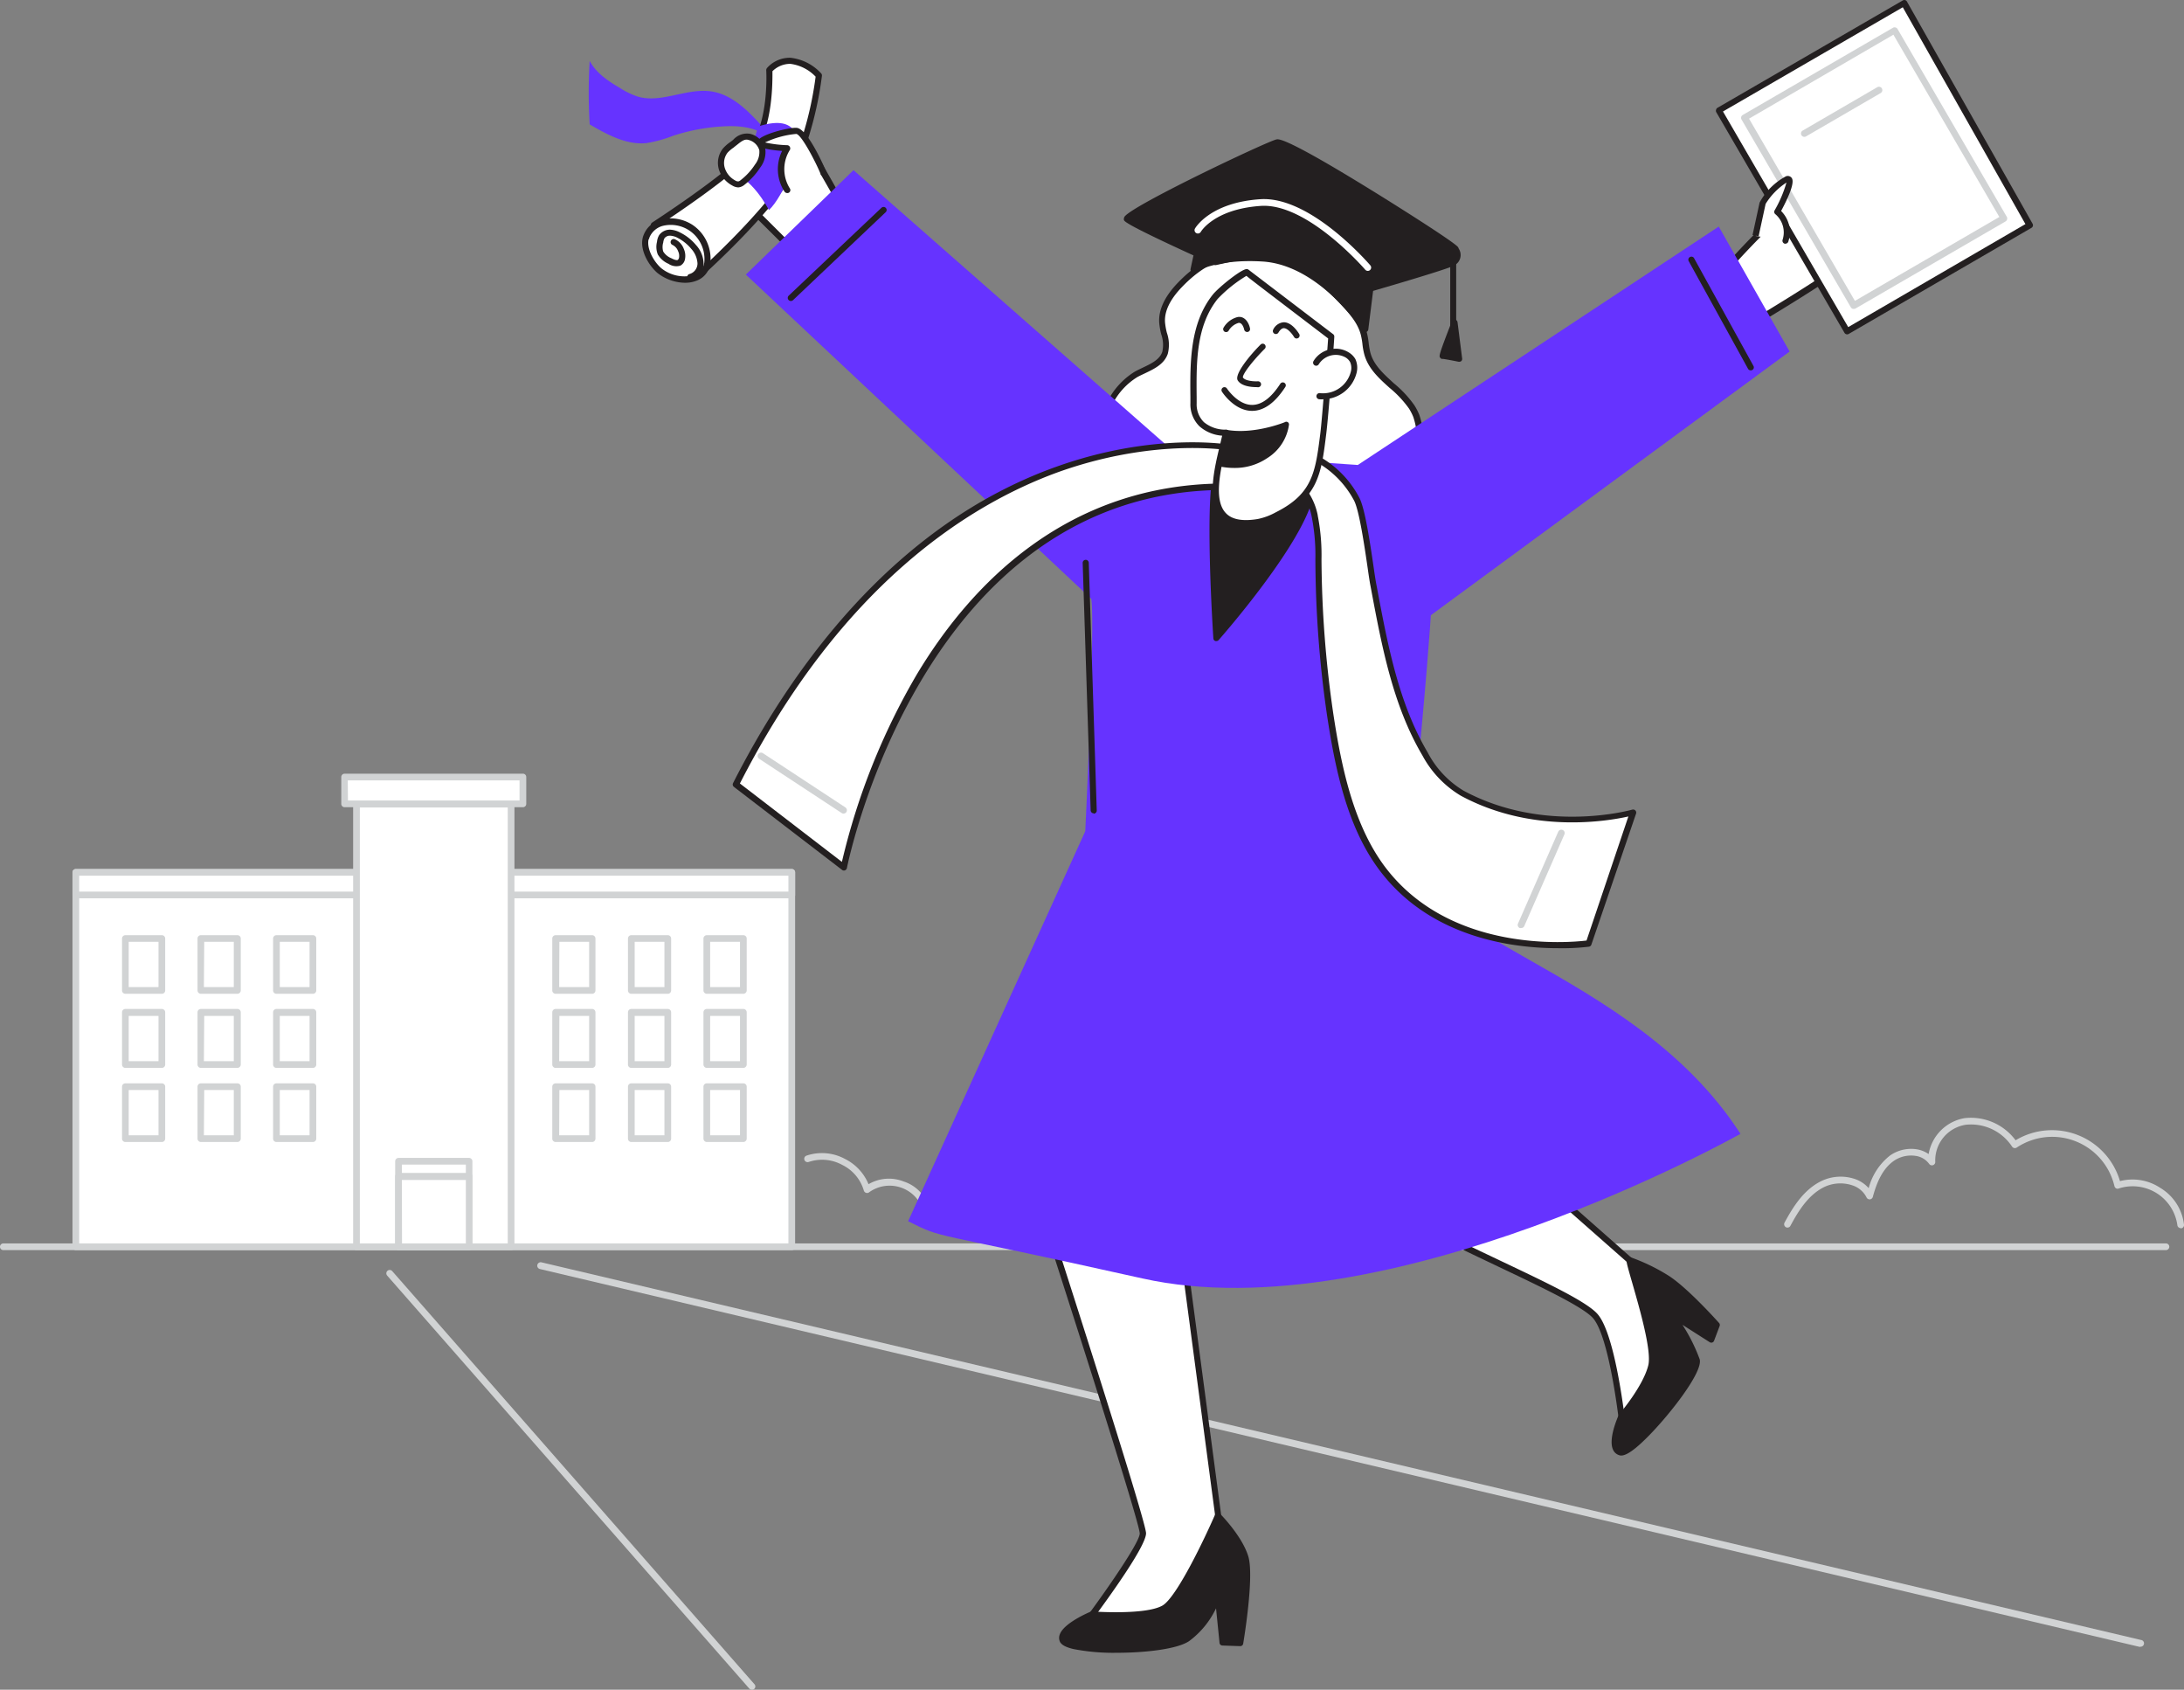 <svg xmlns="http://www.w3.org/2000/svg" width="545.501" height="421.92" viewBox="0 0 545.501 421.92">
  <rect x="0" y="0" width="545.501" height="421.92" fill="#808080" stroke="none"/>
  <g id="_97_graduation" data-name="#97_graduation" transform="translate(-37.13 -24.056)">
    <path id="Caminho_95" data-name="Caminho 95" d="M578.123,211.135H37.967a.837.837,0,0,1,0-1.675H578.123a.837.837,0,0,1,.837.837A.854.854,0,0,1,578.123,211.135Z" transform="translate(0 125.081)" fill="#d1d3d4"/>
    <rect id="Retângulo_36" data-name="Retângulo 36" width="178.818" height="93.479" transform="translate(56.07 241.9)" fill="#fff"/>
    <path id="Caminho_96" data-name="Caminho 96" d="M227.6,248.793H48.777a.837.837,0,0,1-.837-.837V154.477a.837.837,0,0,1,.837-.837H227.6a.837.837,0,0,1,.837.837v93.546a.837.837,0,0,1-.837.77ZM49.615,247.119H226.758v-91.8H49.615Z" transform="translate(7.293 87.423)" fill="#d1d3d4"/>
    <rect id="Retângulo_37" data-name="Retângulo 37" width="178.818" height="5.66" transform="translate(56.07 241.9)" fill="#fff"/>
    <path id="Caminho_97" data-name="Caminho 97" d="M227.6,160.948H48.777a.837.837,0,0,1-.837-.837v-5.644a.837.837,0,0,1,.837-.837H227.6a.837.837,0,0,1,.837.837v5.644A.837.837,0,0,1,227.6,160.948ZM49.615,159.274H226.758V155.3H49.615Z" transform="translate(7.293 87.416)" fill="#d1d3d4"/>
    <rect id="Retângulo_38" data-name="Retângulo 38" width="38.634" height="110.577" transform="translate(126.171 224.802)" fill="#fff"/>
    <path id="Caminho_98" data-name="Caminho 98" d="M129.255,255.661H90.637a.837.837,0,0,1-.837-.837V144.3a.837.837,0,0,1,.837-.837h38.617a.837.837,0,0,1,.837.837V254.824A.837.837,0,0,1,129.255,255.661Zm-37.78-1.675h36.943V145.135H91.475Z" transform="translate(35.533 80.555)" fill="#d1d3d4"/>
    <rect id="Retângulo_39" data-name="Retângulo 39" width="44.529" height="6.782" transform="translate(123.207 218.019)" fill="#fff"/>
    <path id="Caminho_99" data-name="Caminho 99" d="M133.4,147.793H88.867a.837.837,0,0,1-.837-.837v-6.7a.837.837,0,0,1,.837-.837H133.4a.837.837,0,0,1,.837.837v6.7A.837.837,0,0,1,133.4,147.793ZM89.7,146.119h42.854v-5.024h-42.9Z" transform="translate(34.339 77.829)" fill="#d1d3d4"/>
    <rect id="Retângulo_40" data-name="Retângulo 40" width="17.6" height="21.335" transform="translate(136.671 314.027)" fill="#fff"/>
    <path id="Caminho_100" data-name="Caminho 100" d="M114.525,219.736H96.907a.854.854,0,0,1-.837-.837V197.547a.854.854,0,0,1,.837-.837h17.617a.854.854,0,0,1,.837.837v21.419a.854.854,0,0,1-.837.77Zm-16.746-1.675h15.943V198.385H97.745Z" transform="translate(39.763 116.479)" fill="#d1d3d4"/>
    <rect id="Retângulo_41" data-name="Retângulo 41" width="17.6" height="17.6" transform="translate(136.671 317.778)" fill="#fff"/>
    <path id="Caminho_101" data-name="Caminho 101" d="M114.525,218.225H96.907a.854.854,0,0,1-.837-.837v-17.6a.837.837,0,0,1,.837-.837h17.617a.837.837,0,0,1,.837.837v17.667a.854.854,0,0,1-.837.77Zm-16.746-1.675h15.943V200.708H97.745Z" transform="translate(39.763 117.991)" fill="#d1d3d4"/>
    <rect id="Retângulo_42" data-name="Retângulo 42" width="9.11" height="12.978" transform="translate(68.446 258.395)" fill="#fff"/>
    <path id="Caminho_102" data-name="Caminho 102" d="M65.277,178.136h-9.11a.837.837,0,0,1-.837-.837V164.337a.837.837,0,0,1,.837-.837h9.11a.837.837,0,0,1,.837.837v12.978a.837.837,0,0,1-.837.821ZM57,176.462H64.44v-11.3H57Z" transform="translate(12.278 94.075)" fill="#d1d3d4"/>
    <rect id="Retângulo_43" data-name="Retângulo 43" width="9.11" height="12.978" transform="translate(87.302 258.395)" fill="#fff"/>
    <path id="Caminho_103" data-name="Caminho 103" d="M76.554,178.136H67.427a.854.854,0,0,1-.837-.837V164.337a.837.837,0,0,1,.837-.837h9.127a.837.837,0,0,1,.837.837v12.978a.854.854,0,0,1-.837.821Zm-8.373-1.675H75.65v-11.3H68.265Z" transform="translate(19.875 94.075)" fill="#d1d3d4"/>
    <rect id="Retângulo_44" data-name="Retângulo 44" width="9.11" height="12.978" transform="translate(106.176 258.395)" fill="#fff"/>
    <path id="Caminho_104" data-name="Caminho 104" d="M87.807,178.136H78.7a.837.837,0,0,1-.837-.837V164.337a.837.837,0,0,1,.837-.837h9.11a.837.837,0,0,1,.837.837v12.978a.837.837,0,0,1-.837.821Zm-8.273-1.675H86.97v-11.3H79.535Z" transform="translate(27.478 94.075)" fill="#d1d3d4"/>
    <rect id="Retângulo_45" data-name="Retângulo 45" width="9.11" height="12.978" transform="translate(68.446 276.9)" fill="#fff"/>
    <path id="Caminho_105" data-name="Caminho 105" d="M65.277,189.22h-9.11a.837.837,0,0,1-.837-.837V175.337a.837.837,0,0,1,.837-.837h9.11a.837.837,0,0,1,.837.837v12.978a.837.837,0,0,1-.837.9ZM57,187.545H64.44v-11.3H57Z" transform="translate(12.278 101.496)" fill="#d1d3d4"/>
    <rect id="Retângulo_46" data-name="Retângulo 46" width="9.11" height="12.978" transform="translate(87.302 276.9)" fill="#fff"/>
    <path id="Caminho_106" data-name="Caminho 106" d="M76.554,189.22H67.427a.854.854,0,0,1-.837-.837V175.337a.837.837,0,0,1,.837-.837h9.127a.837.837,0,0,1,.837.837v12.978a.854.854,0,0,1-.837.9Zm-8.373-1.675H75.65v-11.3H68.265Z" transform="translate(19.875 101.496)" fill="#d1d3d4"/>
    <rect id="Retângulo_47" data-name="Retângulo 47" width="9.11" height="12.978" transform="translate(106.176 276.9)" fill="#fff"/>
    <path id="Caminho_107" data-name="Caminho 107" d="M87.807,189.22H78.7a.837.837,0,0,1-.837-.837V175.337a.837.837,0,0,1,.837-.837h9.11a.837.837,0,0,1,.837.837v12.978a.837.837,0,0,1-.837.9Zm-8.273-1.675H86.97v-11.3H79.535Z" transform="translate(27.478 101.496)" fill="#d1d3d4"/>
    <rect id="Retângulo_48" data-name="Retângulo 48" width="9.11" height="12.978" transform="translate(68.446 295.405)" fill="#fff"/>
    <path id="Caminho_108" data-name="Caminho 108" d="M65.277,200.243h-9.11a.837.837,0,0,1-.837-.837V186.427a.837.837,0,0,1,.837-.837h9.11a.837.837,0,0,1,.837.837v12.978A.837.837,0,0,1,65.277,200.243ZM57,198.568H64.44v-11.3H57Z" transform="translate(12.278 108.977)" fill="#d1d3d4"/>
    <rect id="Retângulo_49" data-name="Retângulo 49" width="9.11" height="12.978" transform="translate(87.302 295.405)" fill="#fff"/>
    <path id="Caminho_109" data-name="Caminho 109" d="M76.554,200.243H67.427a.854.854,0,0,1-.837-.837V186.427a.837.837,0,0,1,.837-.837h9.127a.837.837,0,0,1,.837.837v12.978a.854.854,0,0,1-.837.837Zm-8.373-1.675H75.65v-11.3H68.265Z" transform="translate(19.875 108.977)" fill="#d1d3d4"/>
    <rect id="Retângulo_50" data-name="Retângulo 50" width="9.11" height="12.978" transform="translate(106.176 295.405)" fill="#fff"/>
    <path id="Caminho_110" data-name="Caminho 110" d="M87.807,200.243H78.7a.837.837,0,0,1-.837-.837V186.427a.837.837,0,0,1,.837-.837h9.11a.837.837,0,0,1,.837.837v12.978A.837.837,0,0,1,87.807,200.243Zm-8.273-1.675H86.97v-11.3H79.535Z" transform="translate(27.478 108.977)" fill="#d1d3d4"/>
    <rect id="Retângulo_51" data-name="Retângulo 51" width="9.11" height="12.978" transform="translate(175.958 258.395)" fill="#fff"/>
    <path id="Caminho_111" data-name="Caminho 111" d="M129.5,178.136h-9.16a.837.837,0,0,1-.837-.837V164.337a.837.837,0,0,1,.837-.837h9.11a.837.837,0,0,1,.837.837v12.978a.837.837,0,0,1-.787.821Zm-8.273-1.675h7.486v-11.3h-7.435Z" transform="translate(55.57 94.075)" fill="#d1d3d4"/>
    <rect id="Retângulo_52" data-name="Retângulo 52" width="9.11" height="12.978" transform="translate(194.814 258.395)" fill="#fff"/>
    <path id="Caminho_112" data-name="Caminho 112" d="M140.737,178.136h-9.11a.837.837,0,0,1-.837-.837V164.337a.837.837,0,0,1,.837-.837h9.11a.837.837,0,0,1,.837.837v12.978a.837.837,0,0,1-.837.821Zm-8.273-1.675H139.9v-11.3h-7.435Z" transform="translate(63.187 94.075)" fill="#d1d3d4"/>
    <rect id="Retângulo_53" data-name="Retângulo 53" width="9.11" height="12.978" transform="translate(213.671 258.395)" fill="#fff"/>
    <path id="Caminho_113" data-name="Caminho 113" d="M152.014,178.136h-9.127a.854.854,0,0,1-.837-.837V164.337a.837.837,0,0,1,.837-.837h9.127a.837.837,0,0,1,.837.837v12.978a.854.854,0,0,1-.837.821Zm-8.289-1.675h7.452v-11.3h-7.452Z" transform="translate(70.784 94.075)" fill="#d1d3d4"/>
    <rect id="Retângulo_54" data-name="Retângulo 54" width="9.11" height="12.978" transform="translate(175.958 276.9)" fill="#fff"/>
    <path id="Caminho_114" data-name="Caminho 114" d="M129.5,189.22h-9.16a.837.837,0,0,1-.837-.837V175.337a.837.837,0,0,1,.837-.837h9.11a.837.837,0,0,1,.837.837v12.978a.837.837,0,0,1-.787.9Zm-8.273-1.675h7.486v-11.3h-7.435Z" transform="translate(55.57 101.496)" fill="#d1d3d4"/>
    <rect id="Retângulo_55" data-name="Retângulo 55" width="9.11" height="12.978" transform="translate(194.814 276.9)" fill="#fff"/>
    <path id="Caminho_115" data-name="Caminho 115" d="M140.737,189.22h-9.11a.837.837,0,0,1-.837-.837V175.337a.837.837,0,0,1,.837-.837h9.11a.837.837,0,0,1,.837.837v12.978a.837.837,0,0,1-.837.9Zm-8.273-1.675H139.9v-11.3h-7.435Z" transform="translate(63.187 101.496)" fill="#d1d3d4"/>
    <rect id="Retângulo_56" data-name="Retângulo 56" width="9.11" height="12.978" transform="translate(213.671 276.9)" fill="#fff"/>
    <path id="Caminho_116" data-name="Caminho 116" d="M152.014,189.22h-9.127a.854.854,0,0,1-.837-.837V175.337a.837.837,0,0,1,.837-.837h9.127a.837.837,0,0,1,.837.837v12.978a.854.854,0,0,1-.837.9Zm-8.289-1.675h7.452v-11.3h-7.452Z" transform="translate(70.784 101.496)" fill="#d1d3d4"/>
    <rect id="Retângulo_57" data-name="Retângulo 57" width="9.11" height="12.978" transform="translate(175.958 295.405)" fill="#fff"/>
    <path id="Caminho_117" data-name="Caminho 117" d="M129.5,200.243h-9.16a.837.837,0,0,1-.837-.837V186.427a.837.837,0,0,1,.837-.837h9.11a.837.837,0,0,1,.837.837v12.978A.837.837,0,0,1,129.5,200.243Zm-8.273-1.675h7.486v-11.3h-7.435Z" transform="translate(55.57 108.977)" fill="#d1d3d4"/>
    <rect id="Retângulo_58" data-name="Retângulo 58" width="9.11" height="12.978" transform="translate(194.814 295.405)" fill="#fff"/>
    <path id="Caminho_118" data-name="Caminho 118" d="M140.737,200.243h-9.11a.837.837,0,0,1-.837-.837V186.427a.837.837,0,0,1,.837-.837h9.11a.837.837,0,0,1,.837.837v12.978A.837.837,0,0,1,140.737,200.243Zm-8.273-1.675H139.9v-11.3h-7.435Z" transform="translate(63.187 108.977)" fill="#d1d3d4"/>
    <rect id="Retângulo_59" data-name="Retângulo 59" width="9.11" height="12.978" transform="translate(213.671 295.405)" fill="#fff"/>
    <path id="Caminho_119" data-name="Caminho 119" d="M152.014,200.243h-9.127a.854.854,0,0,1-.837-.837V186.427a.837.837,0,0,1,.837-.837h9.127a.837.837,0,0,1,.837.837v12.978a.854.854,0,0,1-.837.837Zm-8.289-1.675h7.452v-11.3h-7.452Z" transform="translate(70.784 108.977)" fill="#d1d3d4"/>
    <path id="Caminho_120" data-name="Caminho 120" d="M187.695,211.345a.821.821,0,0,1-.821-.7,8.758,8.758,0,0,0-13.548-4.89.837.837,0,0,1-.787.167.871.871,0,0,1-.569-.569,10.349,10.349,0,0,0-5.376-6.4,10.466,10.466,0,0,0-8.373-.754.837.837,0,1,1-.569-1.574,12.074,12.074,0,0,1,9.663.854,12.258,12.258,0,0,1,5.828,6.28,10.048,10.048,0,0,1,8.742-.687,9.7,9.7,0,0,1,6.565,7.3.854.854,0,0,1-.687.971Z" transform="translate(80.921 115.995)" fill="#d1d3d4"/>
    <path id="Caminho_121" data-name="Caminho 121" d="M402.267,218.281a.837.837,0,0,1-.821-.77,11.27,11.27,0,0,0-14.586-9.144.821.821,0,0,1-.687,0,.9.9,0,0,1-.435-.553,15.976,15.976,0,0,0-24.416-9.646.854.854,0,0,1-1.155-.234,12.258,12.258,0,0,0-11.589-5.459,8.993,8.993,0,0,0-7.6,9.211.837.837,0,0,1-1.524.553,5.024,5.024,0,0,0-3.349-1.993,7.6,7.6,0,0,0-5.493,1.256c-2.378,1.675-4.036,4.538-5.225,8.976a.854.854,0,0,1-.737.62.871.871,0,0,1-.837-.486,6.012,6.012,0,0,0-3.6-3.031,9.411,9.411,0,0,0-7.034.469c-3.835,1.909-6.3,5.777-8.373,9.646a.837.837,0,0,1-1.139.352.854.854,0,0,1-.335-1.139c2.227-4.12,4.873-8.239,9.127-10.349a11.12,11.12,0,0,1,8.373-.569,7.988,7.988,0,0,1,3.517,2.311,15.273,15.273,0,0,1,5.359-8.172,9.211,9.211,0,0,1,6.7-1.524,7.151,7.151,0,0,1,2.914,1.189,11,11,0,0,1,8.976-8.976,13.883,13.883,0,0,1,12.744,5.526,17.684,17.684,0,0,1,26.074,10.2,12.509,12.509,0,0,1,10.048,1.675,12.326,12.326,0,0,1,5.945,9.227.837.837,0,0,1-.77.9Z" transform="translate(179.524 112.442)" fill="#d1d3d4"/>
    <path id="Caminho_122" data-name="Caminho 122" d="M186.03,318.215a.871.871,0,0,1-.636-.285L94.963,214.822a.843.843,0,1,1,1.273-1.105l90.431,103.108a.821.821,0,0,1,0,1.172.8.8,0,0,1-.636.218Z" transform="translate(38.877 127.757)" fill="#d1d3d4"/>
    <path id="Caminho_123" data-name="Caminho 123" d="M517.649,308.3h-.2L117.929,213.964a.859.859,0,1,1,.385-1.675l399.52,94.3a.842.842,0,1,1-.184,1.675Z" transform="translate(54.06 126.975)" fill="#d1d3d4"/>
    <path id="Caminho_124" data-name="Caminho 124" d="M294.28,72.731S309.2,55.6,316.05,52.753s15.072,10.2,14.285,13.179-29.44,19.979-29.44,19.979Z" transform="translate(173.484 19.087)" fill="#fff"/>
    <path id="Caminho_125" data-name="Caminho 125" d="M301.252,86.944h-.2a.7.7,0,0,1-.469-.4l-6.7-13.163a.787.787,0,0,1,.1-.854c.62-.7,15.072-17.3,22.105-20.1,2.612-1.089,5.593-.285,8.624,2.345,3.835,3.349,7.285,9.328,6.7,11.722-.754,3.031-22.993,16.428-29.775,20.447a.854.854,0,0,1-.385,0Zm-5.727-13.833L301.57,85.1c13.6-8.105,27.782-17.349,28.385-19.108.335-1.34-2.277-6.8-6.213-10.182-1.792-1.541-4.455-3.165-7.034-2.093C310.63,56.231,297.768,70.566,295.524,73.112Z" transform="translate(173.161 18.824)" fill="#231f20"/>
    <path id="Caminho_126" data-name="Caminho 126" d="M168.583,49.819c-3.617-4-7.653-8.239-12.978-9.06-6.163-.938-12.51,3.031-18.421,1.289a19.628,19.628,0,0,1-4.538-2.211c-2.88-1.675-5.861-3.684-7.469-6.7a131.836,131.836,0,0,0,0,15.859c4.371,2.529,9.11,5.158,14.151,4.672a32.6,32.6,0,0,0,6.7-1.842,48.683,48.683,0,0,1,13.3-2.378c4.354-.167,9.395.62,11.722,4.354a4.723,4.723,0,0,0,.553-2.227" transform="translate(59.239 6.128)" fill="#63f"/>
    <path id="Caminho_127" data-name="Caminho 127" d="M149.105,60.813l13.916,13.833s12.51-9.278,12.376-9.294-7.67-13.916-10.651-18.27-15.976-1.842-17.165,1.675S149.105,60.813,149.105,60.813Z" transform="translate(74.312 13.974)" fill="#fff"/>
    <path id="Caminho_128" data-name="Caminho 128" d="M163.328,75.719a.7.7,0,0,1-.536-.218L148.876,61.652a.7.7,0,0,1-.184-.3c-.117-.352-2.8-8.675-1.524-12.459.754-2.294,4.823-3.835,8.507-4.371,1.792-.251,7.77-.8,10.048,2.428s6.2,10.383,8.675,14.8c.938,1.675,1.758,3.132,1.943,3.349a.636.636,0,0,1,.151.3c.151.6.151.6-12.66,10.048a.77.77,0,0,1-.5.268ZM150.082,60.648,163.4,73.927c4.086-3.031,9.679-7.184,11.321-8.373-.335-.569-.854-1.49-1.675-2.981-2.478-4.4-6.6-11.722-8.608-14.687-1.139-1.675-4.488-2.345-8.524-1.775-3.634.519-6.833,1.976-7.285,3.349-.9,2.6.7,8.825,1.457,11.237Z" transform="translate(74.005 13.671)" fill="#231f20"/>
    <path id="Caminho_129" data-name="Caminho 129" d="M232.56,201.747s4.471,8.691,21.4,18.622,45.215,20.983,49.8,26.208,6.9,28.251,6.9,28.251,10.667-10.215,10.952-14.2-5.844-24.969-5.844-24.969L254.18,181.35Z" transform="translate(131.845 106.117)" fill="#fff"/>
    <path id="Caminho_130" data-name="Caminho 130" d="M310.994,275.916a.753.753,0,0,1-.268,0,.787.787,0,0,1-.5-.636c0-.234-2.411-22.859-6.7-27.849-2.428-2.8-12.744-7.7-23.646-12.878-8.675-4.12-18.5-8.792-25.957-13.163-16.931-9.914-21.519-18.555-21.77-18.923a.77.77,0,0,1,.167-.9l21.653-20.481a.77.77,0,0,1,1.038,0L316.6,235.406a.687.687,0,0,1,.234.352c.251.871,6.179,21.168,5.878,25.237s-10.048,13.632-11.2,14.7a.77.77,0,0,1-.519.218ZM233.86,202.232c1.223,1.943,6.565,9.462,20.816,17.8,7.4,4.337,17.2,8.993,25.84,13.1,11.538,5.476,21.519,10.215,24.148,13.28,3.969,4.589,6.28,21.77,6.916,27.112,3.349-3.349,9.411-9.931,9.612-12.61.218-3.115-4.019-18.522-5.761-24.483l-60.907-53.672Z" transform="translate(131.517 105.8)" fill="#231f20"/>
    <path id="Caminho_131" data-name="Caminho 131" d="M281.675,211.94c-.368.938,6.782,20.933,5.409,26.476s-7.419,12.526-7.419,12.526-3.651,7.971-.335,9.026,20.2-19.309,19.158-23.06-5.978-11.2-5.978-11.2l9.6,6.129,1.39-3.667s-7.77-8.742-12.51-11.723A48.382,48.382,0,0,0,281.675,211.94Z" transform="translate(162.46 126.754)" fill="#231f20"/>
    <path id="Caminho_132" data-name="Caminho 132" d="M279.894,261.053a1.407,1.407,0,0,1-.486-.084,2.462,2.462,0,0,1-1.574-1.423c-1.189-2.679,1.172-8.021,1.44-8.608a.687.687,0,0,1,.117-.184s5.945-6.916,7.268-12.225c.888-3.6-2.177-14.218-4-20.565-1.407-4.856-1.557-5.526-1.39-6a.754.754,0,0,1,.921-.435,47.828,47.828,0,0,1,9.478,4.572c4.773,3.014,12.359,11.5,12.677,11.857a.737.737,0,0,1,.134.754l-1.39,3.684a.737.737,0,0,1-1.089.352l-6.8-4.337a43.438,43.438,0,0,1,4.3,8.608c.921,3.349-8.49,15.072-13.732,20.1C282.422,260.383,280.8,261.053,279.894,261.053Zm.687-9.411c-.687,1.541-2.16,5.577-1.407,7.3a1.055,1.055,0,0,0,.67.62c.268.1,1.675-.368,4.907-3.483,6.414-6.179,13.883-16.646,13.4-18.672-1-3.584-5.844-10.919-5.895-11a.737.737,0,0,1,1.022-1.022l8.825,5.644.9-2.411c-1.457-1.675-7.971-8.675-12.057-11.254a47.839,47.839,0,0,0-7.988-3.986c.268,1.022.72,2.612,1.172,4.187,1.993,6.9,5.024,17.333,4.019,21.335C286.71,244.273,281.3,250.854,280.58,251.641Z" transform="translate(162.165 126.457)" fill="#231f20"/>
    <path id="Caminho_133" data-name="Caminho 133" d="M191.18,207.151s27.514,84.988,27.514,88.287-13.749,21.77-13.749,21.77,16.746,1.323,21.988-3.617S237.8,293.5,237.8,293.5L223.97,189.4Z" transform="translate(103.929 111.548)" fill="#fff"/>
    <path id="Caminho_134" data-name="Caminho 134" d="M210.178,318.4c-2.746,0-4.739-.151-5.024-.167a.787.787,0,0,1-.636-.452.753.753,0,0,1,.084-.77c5.258-7.05,13.6-19.074,13.6-21.285,0-2.545-16.462-54.041-27.464-88.053a.754.754,0,0,1,.368-.9l32.823-17.734a.8.8,0,0,1,.7,0,.753.753,0,0,1,.419.586l13.833,104.1a.7.7,0,0,1,0,.368c-.218.62-5.711,15.373-11.053,20.38C224.144,317.8,215.654,318.4,210.178,318.4Zm-3.45-1.675c4.069.184,15.892.352,20-3.5,4.789-4.471,9.964-17.919,10.617-19.627l-13.665-102.79-31.249,16.947c3.617,11.153,27.347,84.67,27.347,87.919s-9.562,16.378-13.045,21.1Z" transform="translate(103.603 111.245)" fill="#231f20"/>
    <path id="Caminho_135" data-name="Caminho 135" d="M234.493,250s-8.943,20.548-13.5,23.093-17.868,1.557-17.868,1.557-8.993,3.718-7.335,6.7,25.689,3.132,31.132-.653a22.825,22.825,0,0,0,7.569-10.55l1.155,11.538,4.438.151s2.813-16.462,1.323-21.4S234.493,250,234.493,250Z" transform="translate(106.903 152.431)" fill="#231f20"/>
    <path id="Caminho_136" data-name="Caminho 136" d="M209.505,284.591a52.085,52.085,0,0,1-10.768-.921c-1.825-.419-2.864-.955-3.349-1.675a2.294,2.294,0,0,1-.134-1.959c.988-2.847,7.134-5.476,7.837-5.761a.6.6,0,0,1,.335,0c.134,0,13.129.955,17.45-1.457,3.567-1.993,10.734-17.1,13.179-22.758a.77.77,0,0,1,.553-.435.737.737,0,0,1,.653.218c.234.218,5.593,5.66,7.1,10.718s-1.172,21.067-1.289,21.77a.737.737,0,0,1-.754.6l-4.455-.151a.737.737,0,0,1-.7-.67l-.871-8.624a21.887,21.887,0,0,1-6.7,8.172C224.711,283.653,216.706,284.591,209.505,284.591Zm-5.928-8.876c-2.411,1.021-6.28,3.165-6.849,4.823a.9.9,0,0,0,0,.754s.3.469,2.311.938c6.6,1.541,23.445,1.172,27.749-1.859a22.206,22.206,0,0,0,7.3-10.148.737.737,0,0,1,1.44.151l1.089,10.885,3.148.117c.486-3.065,2.5-16.261,1.239-20.431a28.754,28.754,0,0,0-6-9.328c-1.892,4.27-9.177,20.1-13.4,22.44C217.208,276.552,205.252,275.815,203.577,275.715Z" transform="translate(106.57 152.171)" fill="#231f20"/>
    <path id="Caminho_137" data-name="Caminho 137" d="M279.9,102.461a18.622,18.622,0,0,1-1.574,15.357,40.979,40.979,0,0,1-22.206,18.421,48.464,48.464,0,0,1-21.62,2.478,41.2,41.2,0,0,1-25.019-12.928,28.469,28.469,0,0,1-7.9-17.266c-.318-6.464,2.73-13.263,8.373-16.378,2.7-1.474,6.179-2.428,7.184-5.342.837-2.445-.586-5.024-.737-7.653-.2-3.517,1.976-6.7,4.438-9.294,5.727-5.978,12.124-8.993,20.682-7.837,7.821,1.038,14.486,6.23,19.761,11.823,2.328,2.462,4.739,5.024,5.56,8.373.4,1.675.385,3.349.837,4.856,1.557,5.627,7.938,8.373,11.086,13.28a13.211,13.211,0,0,1,1.139,2.11Z" transform="translate(110.929 25.446)" fill="#fff"/>
    <path id="Caminho_138" data-name="Caminho 138" d="M240.12,140.182a41.413,41.413,0,0,1-5.426-.335,42.151,42.151,0,0,1-25.4-13.28,29.223,29.223,0,0,1-8.122-17.751,18.572,18.572,0,0,1,8.792-17.081c.62-.335,1.256-.636,1.909-.955,2.194-1.038,4.237-2.01,4.923-3.952a7.938,7.938,0,0,0-.268-4.421,17.2,17.2,0,0,1-.5-2.947c-.184-3.148,1.373-6.481,4.639-9.88,6.33-6.6,13.129-9.16,21.335-8.072,6.8.921,13.4,4.856,20.23,12.074,2.144,2.278,4.84,5.124,5.727,8.675a20.69,20.69,0,0,1,.4,2.411,17.85,17.85,0,0,0,.435,2.428c.854,3.081,3.349,5.275,5.861,7.586a27.5,27.5,0,0,1,5.124,5.493,14.751,14.751,0,0,1,1.206,2.344h0a19.359,19.359,0,0,1-1.675,16.01,41.448,41.448,0,0,1-22.624,18.823,51.914,51.914,0,0,1-16.562,2.83ZM238.278,62.8c-6.23,0-11.455,2.5-16.579,7.837-2.964,3.081-4.388,6.029-4.22,8.742a16.092,16.092,0,0,0,.469,2.679,9.077,9.077,0,0,1,.218,5.258c-.888,2.562-3.349,3.734-5.694,4.856-.636.3-1.256.586-1.842.9a16.914,16.914,0,0,0-8.038,15.658,27.682,27.682,0,0,0,7.7,16.746,40.66,40.66,0,0,0,24.55,12.778A47.845,47.845,0,0,0,256.18,135.9a40.509,40.509,0,0,0,21.77-18.136,17.768,17.768,0,0,0,1.541-14.7,12.959,12.959,0,0,0-1.072-2.093,26.7,26.7,0,0,0-4.856-5.175c-2.629-2.361-5.342-4.806-6.313-8.373a16.747,16.747,0,0,1-.469-2.663,18.722,18.722,0,0,0-.385-2.16c-.787-3.165-3.215-5.727-5.359-8C254.488,67.653,248.175,63.852,241.727,63A24.721,24.721,0,0,0,238.278,62.8Z" transform="translate(110.637 25.103)" fill="#231f20"/>
    <path id="Caminho_139" data-name="Caminho 139" d="M301.215,123.047l90.163-59.534,17.7,31.2-89.61,65.847s-.955,15.993-5.024,56.469c-2.428,24.316,55.263,31,82.359,73.031,0,0-88.337,49.754-149.395,36.105-54.861-12.258-49.234-9.663-58.5-14.285l44.244-97.38s2.512-51.78,1.507-58.026L148.37,75.5,175.265,49.43l80.2,70.452Z" transform="translate(75.047 17.118)" fill="#63f"/>
    <path id="Caminho_140" data-name="Caminho 140" d="M218.928,140.1s-2.345-35.687.285-42.385a15.072,15.072,0,0,1,2.964-5.141,15.34,15.34,0,0,1,6.816-3.349c2.947-.854,6.213-1.574,9.026-.3a9.177,9.177,0,0,1,4.823,6.7,22.508,22.508,0,0,1-.335,8.524C240.3,115.863,218.928,140.1,218.928,140.1Z" transform="translate(121.999 43.293)" fill="#231f20"/>
    <path id="Caminho_141" data-name="Caminho 141" d="M219.227,141.146h-.234a.737.737,0,0,1-.5-.653c-.1-1.457-2.328-35.921.335-42.7a12.46,12.46,0,0,1,10.266-8.976c3.2-.921,6.565-1.675,9.529-.285a9.88,9.88,0,0,1,5.242,7.218,22.892,22.892,0,0,1-.335,8.809c-2.211,11.856-22.876,35.385-23.746,36.373a.737.737,0,0,1-.553.218Zm15.641-51.914a19.509,19.509,0,0,0-5.376.971,11,11,0,0,0-9.294,8.089c-2.211,5.627-.787,32.94-.352,40.191,4.5-5.258,20.38-24.433,22.223-34.3a22.056,22.056,0,0,0,.352-8.239A8.373,8.373,0,0,0,238,89.835,7.419,7.419,0,0,0,234.868,89.232Z" transform="translate(121.7 42.979)" fill="#231f20"/>
    <path id="Caminho_142" data-name="Caminho 142" d="M237,107.93a49.7,49.7,0,0,1,.955,10.751,276.1,276.1,0,0,0,2.88,38.818c1.959,12.895,4.789,27.213,12.644,37.964,17.852,24.433,51.914,19.158,51.914,19.158l11.17-32.739s-21.955,6.4-42.72-4.789a25.439,25.439,0,0,1-9.294-9.864c-7.486-12.677-10.266-28.2-12.945-42.486-.67-3.567-2.294-17.617-4.1-21.1A24.433,24.433,0,0,0,228.93,90.748a.72.72,0,0,0-.536.084.687.687,0,0,0-.218.536l-.586,5.124A15.457,15.457,0,0,1,237,107.93Z" transform="translate(128.492 44.98)" fill="#fff"/>
    <path id="Caminho_143" data-name="Caminho 143" d="M298.053,216.116c-11.27,0-32.187-2.579-44.88-19.928-7.737-10.584-10.718-24.667-12.778-38.3a274.949,274.949,0,0,1-2.9-38.919,49.268,49.268,0,0,0-.921-10.6h0a14.7,14.7,0,0,0-8.993-10.9.8.8,0,0,1-.452-.8l.586-5.024a1.524,1.524,0,0,1,.519-1.055,1.44,1.44,0,0,1,1.089-.234,25,25,0,0,1,19.158,13.3c1.423,2.713,2.679,11.321,3.517,17,.268,1.876.5,3.433.67,4.321l.218,1.156c2.663,14.184,5.409,28.854,12.644,41.079a24.115,24.115,0,0,0,8.993,9.579c20.246,10.9,41.866,4.789,42.134,4.723a.772.772,0,0,1,.938.988l-11.17,32.739a.77.77,0,0,1-.6.5A56.168,56.168,0,0,1,298.053,216.116Zm-59.986-108.1a50.628,50.628,0,0,1,.955,10.935,274.789,274.789,0,0,0,2.964,38.718c2.043,13.4,5.024,27.3,12.51,37.612,16.278,22.273,46.639,19.426,50.725,18.923l10.45-30.981c-5.191,1.172-24.1,4.4-41.866-5.191a26.074,26.074,0,0,1-9.579-10.048c-7.368-12.459-10.148-27.263-12.828-41.581l-.218-1.156c-.167-.9-.4-2.478-.67-4.371-.77-5.258-2.06-14.034-3.349-16.529a23.864,23.864,0,0,0-17.885-12.476l-.519,4.5A16.093,16.093,0,0,1,238.1,108.1Z" transform="translate(128.18 44.708)" fill="#231f20"/>
    <path id="Caminho_144" data-name="Caminho 144" d="M270.12,91.071s-73.684-13.4-123.22,84.067l26.962,20.732s18.421-95.823,96.225-95.019Z" transform="translate(74.056 44.791)" fill="#fff"/>
    <path id="Caminho_145" data-name="Caminho 145" d="M174.187,196.937a.7.7,0,0,1-.469-.168l-27-20.715a.754.754,0,0,1-.218-.955c14.184-27.9,39.672-64.256,80.6-78.943,24.534-8.809,43.256-5.577,43.44-5.543a.77.77,0,0,1,.636.754v9.78a.754.754,0,0,1-.234.536.67.67,0,0,1-.536.218h-.955c-75.543,0-94.333,93.462-94.517,94.416a.787.787,0,0,1-.486.569A.687.687,0,0,1,174.187,196.937Zm-26.024-21.77,25.522,19.61a168.453,168.453,0,0,1,18.756-46.89c13.079-21.77,37.01-47.593,77.034-47.593h.167V91.92c-3.349-.452-20.447-2.194-42.1,5.593-22.189,8.105-53.957,28.067-79.345,77.7Z" transform="translate(73.731 44.494)" fill="#231f20"/>
    <path id="Caminho_146" data-name="Caminho 146" d="M223.279,104.74c-1.675,7.938-7.821,24.768,8,22.239a16.746,16.746,0,0,0,4.722-1.775c9.546-4.773,10.316-10.4,11.555-20.263.536-4.287,2.01-24.215,2.01-24.215s-21.117-16.06-21.117-16.077c-.117-.368-6.062,3.785-7.9,6.112-5.895,7.452-5.443,17.55-5.376,26.593C215.258,105.025,223.279,104.74,223.279,104.74Z" transform="translate(120.093 27.37)" fill="#fff"/>
    <path id="Caminho_147" data-name="Caminho 147" d="M228.621,128.29a8.172,8.172,0,0,1-6.3-2.278c-3.634-3.935-1.675-12.007-.251-17.9.2-.821.385-1.675.553-2.328a9.546,9.546,0,0,1-5.694-2.361,7.7,7.7,0,0,1-2.244-5.761V96.137c-.084-8.574-.167-18.3,5.56-25.538,1.457-1.842,7.486-6.7,8.624-6.414a.687.687,0,0,1,.352.167h0l21.1,16.077a.72.72,0,0,1,.3.653c0,.821-1.474,20.1-2.01,24.249-1.222,9.9-1.976,15.876-11.957,20.866a17.383,17.383,0,0,1-5.024,1.842,20.56,20.56,0,0,1-3.014.251ZM223.6,104.276a.787.787,0,0,1,.754.921c-.2.971-.469,2.077-.754,3.349-1.356,5.56-3.2,13.179-.117,16.512,1.507,1.675,4.2,2.16,7.988,1.541a15.691,15.691,0,0,0,4.522-1.675c9.244-4.622,9.914-10.048,11.136-19.677.486-3.868,1.758-20.883,1.959-23.746C234.5,70.381,230.045,67,228.671,65.876a34.314,34.314,0,0,0-7.2,5.778c-5.409,6.816-5.309,15.842-5.225,24.567v1.524a6.23,6.23,0,0,0,1.809,4.656,8.373,8.373,0,0,0,5.543,1.876Z" transform="translate(119.775 27.064)" fill="#231f20"/>
    <path id="Caminho_148" data-name="Caminho 148" d="M219.16,97.073A15.323,15.323,0,0,0,230.38,95.2a11.069,11.069,0,0,0,5.158-7.787s-7.77,3.232-14.938,1.959Z" transform="translate(122.805 42.741)" fill="#231f20"/>
    <path id="Caminho_149" data-name="Caminho 149" d="M222.905,98.476a17.618,17.618,0,0,1-3.617-.368.737.737,0,0,1-.553-.854l1.44-7.7a.72.72,0,0,1,.854-.586c6.866,1.206,14.452-1.892,14.519-1.926a.666.666,0,0,1,1.022.636,11.723,11.723,0,0,1-5.476,8.373A14.385,14.385,0,0,1,222.905,98.476Zm-2.6-1.675a14.3,14.3,0,0,0,9.931-1.892,11.2,11.2,0,0,0,4.622-6.045,30.713,30.713,0,0,1-13.4,1.675Z" transform="translate(122.51 42.427)" fill="#231f20"/>
    <path id="Caminho_150" data-name="Caminho 150" d="M226.451,86.15c-1.105,0-3.718-.167-4.656-1.675s3.115-6.38,5.711-8.959a.737.737,0,0,1,1.038,0,.754.754,0,0,1,0,1.055c-3.065,3.048-5.61,6.4-5.459,7.167.519.854,2.763,1.022,3.751.955a.77.77,0,0,1,.787.7.754.754,0,0,1-.7.787Z" transform="translate(124.49 34.573)" fill="#231f20"/>
    <path id="Caminho_151" data-name="Caminho 151" d="M226.971,88.186h0c-4.438,0-7.435-4.622-7.553-4.823a.739.739,0,0,1,1.239-.8s2.7,4.136,6.313,4.136h0c2.411,0,4.773-1.775,7.05-5.292a.754.754,0,0,1,1.022-.218.737.737,0,0,1,.218,1.038C232.7,86.176,229.918,88.186,226.971,88.186Z" transform="translate(122.899 38.465)" fill="#231f20"/>
    <path id="Caminho_152" data-name="Caminho 152" d="M232.911,76.163a.737.737,0,0,1-.636-.368c-.335-.569-1.524-2.211-2.562-2.211h0c-.469,0-.938.4-1.39,1.172A.754.754,0,0,1,227.033,74a3.182,3.182,0,0,1,2.679-1.892h0c2.077,0,3.667,2.646,3.852,2.947a.737.737,0,0,1-.268,1,.77.77,0,0,1-.385.1Z" transform="translate(128.078 32.419)" fill="#231f20"/>
    <path id="Caminho_153" data-name="Caminho 153" d="M220.293,75.1a.888.888,0,0,1-.385-.1.754.754,0,0,1-.234-1.022,5.677,5.677,0,0,1,3.567-2.646c1.926-.268,2.83,1.775,3.031,2.88a.72.72,0,0,1-.586.854.754.754,0,0,1-.871-.586s-.368-1.775-1.39-1.675a4.27,4.27,0,0,0-2.5,1.959.72.72,0,0,1-.636.335Z" transform="translate(123.079 31.876)" fill="#231f20"/>
    <path id="Caminho_154" data-name="Caminho 154" d="M201.373,170.832a.77.77,0,0,1-.77-.737l-1.993-61.778a.762.762,0,1,1,1.524-.05l1.993,61.861a.77.77,0,0,1-.737.787Z" transform="translate(108.941 56.315)" fill="#231f20"/>
    <path id="Caminho_155" data-name="Caminho 155" d="M218.449,57.679,215.1,73.236s5.409-3.45,17.3-2.73c14.821.921,25.572,17.617,25.572,17.617l2.763-22.189S242.229,38.872,218.449,57.679Z" transform="translate(120.066 18.197)" fill="#231f20"/>
    <path id="Caminho_156" data-name="Caminho 156" d="M258.3,89.088a.72.72,0,0,1-.62-.335c-.1-.167-10.734-16.395-25-17.282-11.522-.7-16.746,2.579-16.847,2.612a.77.77,0,0,1-.821,0,.72.72,0,0,1-.3-.77l3.349-15.541a.9.9,0,0,1,.268-.435c6.866-5.392,13.983-7.586,21.134-6.5,13.263,2.01,21.921,14.4,22.273,14.921a.787.787,0,0,1,.134.5L259.1,88.468a.737.737,0,0,1-.569.62ZM229.462,69.9q1.557,0,3.349.1c12.426.77,21.888,12.091,25.036,16.361l2.445-20c-1.222-1.675-9.445-12.309-21.117-14.084-6.7-1-13.4,1.022-19.794,6.045l-2.914,13.8a33.108,33.108,0,0,1,13-2.227Z" transform="translate(119.788 17.886)" fill="#231f20"/>
    <path id="Caminho_157" data-name="Caminho 157" d="M227.421,75.215s-21.955-9.864-22.239-10.8c-.452-1.541,34.263-18.421,37.529-19.158s44.227,25.589,44.579,26.526,1.256,2.177-.636,3.55c-1.256.921-26.895,8.256-26.895,8.256L245.072,71.33Z" transform="translate(113.372 14.292)" fill="#231f20"/>
    <path id="Caminho_158" data-name="Caminho 158" d="M260.045,84.6a.8.8,0,0,1-.469-.167L245.091,72.412l-17.232,3.8a.7.7,0,0,1-.452,0c-22.256-10.048-22.524-10.885-22.641-11.254a1.306,1.306,0,0,1,.117-.754c1.675-2.78,35.754-18.89,37.964-19.342.6-.134,2.428-.486,23.9,12.761.218.117,21.017,13.012,21.519,14.2l.117.285a2.914,2.914,0,0,1-1,4.153c-1.306.955-22.825,7.134-27.129,8.373ZM245.359,70.871a.72.72,0,0,1,.469.184l14.452,11.99c9.763-2.8,25.22-7.352,26.309-8.038s.921-1.457.519-2.328v-.218c-2.278-2.127-40.275-26.191-43.792-26.191h0c-2.981.519-32.957,15.156-36.809,18.3,2.478,1.541,13.916,6.833,21.285,10.148l17.333-3.835Z" transform="translate(113.085 14.015)" fill="#231f20"/>
    <path id="Caminho_159" data-name="Caminho 159" d="M163.494,35.418s.72,14.05-4.89,20.464-23.964,18.27-23.964,18.27l11.488,12.342s20.1-17.969,24.349-28.469a85.978,85.978,0,0,0,5.392-21.167S169.389,29.556,163.494,35.418Z" transform="translate(65.784 6.128)" fill="#fff"/>
    <path id="Caminho_160" data-name="Caminho 160" d="M146.434,87.515a.77.77,0,0,1-.569-.251L134.394,74.989a.754.754,0,0,1-.2-.62.8.8,0,0,1,.352-.553c.167-.117,18.321-11.856,23.8-18.12s4.706-19.794,4.689-19.928a.871.871,0,0,1,.234-.586,7.586,7.586,0,0,1,5.811-2.512,12.191,12.191,0,0,1,7.67,3.9.737.737,0,0,1,.2.586A89.11,89.11,0,0,1,171.5,58.527c-4.321,10.534-23.73,28-24.567,28.737A.7.7,0,0,1,146.434,87.515ZM136.135,74.6l10.333,11.069c3.266-2.981,19.828-18.421,23.612-27.665a86.93,86.93,0,0,0,5.292-20.615,10.55,10.55,0,0,0-6.33-3.2,6.3,6.3,0,0,0-4.455,1.842c0,2.294.218,14.586-5.024,20.665C154.456,62.446,139.719,72.259,136.135,74.6Z" transform="translate(65.478 5.81)" fill="#231f20"/>
    <path id="Caminho_161" data-name="Caminho 161" d="M155.993,64.141s-4.388-8.775-10.383-9.679c0,0,6.933-5.225,7.553-11.153,9.646-3.132,10.316,2.445,10.316,6.7C163.478,49.973,159.66,60.775,155.993,64.141Z" transform="translate(73.185 12.371)" fill="#63f"/>
    <path id="Caminho_162" data-name="Caminho 162" d="M133.479,61.355c-.653,2.763,1.44,6.263,3.349,7.955,3.349,2.964,11.522,3.952,12.057-2.328a9.378,9.378,0,0,0-4.153-8.373c-3.6-2.378-9.311-2.244-11.1,2.177Q133.541,61.067,133.479,61.355Z" transform="translate(64.919 22.274)" fill="#fff"/>
    <path id="Caminho_163" data-name="Caminho 163" d="M143.716,72.7a11.438,11.438,0,0,1-7.05-2.5c-2.277-2.01-4.337-5.744-3.617-8.725h0a3.348,3.348,0,0,1,.218-.687,6.431,6.431,0,0,1,4.17-3.835,10.048,10.048,0,0,1,8.055,1.289,10.2,10.2,0,0,1,4.488,9.06,5.325,5.325,0,0,1-3.349,4.823,7.669,7.669,0,0,1-2.914.569Zm-9.194-10.868c-.536,2.294,1.222,5.526,3.148,7.218a9.227,9.227,0,0,0,8.373,1.675,3.852,3.852,0,0,0,2.411-3.416,8.557,8.557,0,0,0-3.8-7.687,8.373,8.373,0,0,0-6.7-1.105,5.024,5.024,0,0,0-3.215,2.847l-.151.469Z" transform="translate(64.612 21.968)" fill="#231f20"/>
    <path id="Caminho_164" data-name="Caminho 164" d="M143.474,70.893a.77.77,0,0,1-.134-1.524A2.746,2.746,0,0,0,145.3,66.74a5.9,5.9,0,0,0-1.557-3.651,10.919,10.919,0,0,0-3.349-2.713,4.371,4.371,0,0,0-1.926-.569h0a1.675,1.675,0,0,0-1.407.636,2.881,2.881,0,0,0-.318,1.072,3.868,3.868,0,0,0,0,2.244,4.2,4.2,0,0,0,2.026,1.675c1.022.536,1.44.5,1.591.435a.959.959,0,0,0,.335-.6,2.662,2.662,0,0,0-.234-1.574,2.763,2.763,0,0,0-1.39-1.574.77.77,0,0,1-.435-.988.754.754,0,0,1,.971-.452,4.187,4.187,0,0,1,2.278,2.428,4.237,4.237,0,0,1,.3,2.512A2.261,2.261,0,0,1,141,67.293a3.5,3.5,0,0,1-2.947-.469,5.727,5.727,0,0,1-2.663-2.328,5.125,5.125,0,0,1-.2-3.165,4.035,4.035,0,0,1,.536-1.675,3.349,3.349,0,0,1,2.7-1.356,6.029,6.029,0,0,1,2.612.754,12.225,12.225,0,0,1,3.885,3.081,7.134,7.134,0,0,1,1.909,4.672,4.187,4.187,0,0,1-3.215,4.1Z" transform="translate(66.043 23.102)" fill="#231f20"/>
    <path id="Caminho_165" data-name="Caminho 165" d="M166.285,53.981c-.2-.486-4.522-10.215-6.7-10.416s-10.048,2.294-8.976,3.2,6.7,1.139,6.7,1.139a9.847,9.847,0,0,0,0,10.433" transform="translate(76.491 13.153)" fill="#fff"/>
    <path id="Caminho_166" data-name="Caminho 166" d="M157.543,59.4a.787.787,0,0,1-.636-.352,10.3,10.3,0,0,1-.6-10.165c-1.892-.134-4.923-.469-5.878-1.239a.971.971,0,0,1-.3-1.172c.653-1.675,7.921-3.517,9.83-3.349,2.88.268,7.318,10.8,7.352,10.9a.77.77,0,0,1-.419,1,.787.787,0,0,1-1-.435c-.988-2.5-4.739-9.83-6.062-9.947a23.094,23.094,0,0,0-7.787,2.127,29.257,29.257,0,0,0,5.543.687.77.77,0,0,1,.653.419.787.787,0,0,1,0,.77,9.01,9.01,0,0,0,0,9.6.754.754,0,0,1-.218,1.055A.77.77,0,0,1,157.543,59.4Z" transform="translate(76.173 12.857)" fill="#231f20"/>
    <path id="Caminho_167" data-name="Caminho 167" d="M147.465,46.428a8.891,8.891,0,0,0-1.675,1.524,5.024,5.024,0,0,0-.837,4.488,6.113,6.113,0,0,0,2.931,3.567,2.16,2.16,0,0,0,1.423.335,2.411,2.411,0,0,0,.854-.486,17.149,17.149,0,0,0,3.751-4.1,5.794,5.794,0,0,0,1.156-4.12,4.488,4.488,0,0,0-3.249-3.132C150.044,44,148.771,45.407,147.465,46.428Z" transform="translate(72.603 13.723)" fill="#fff"/>
    <path id="Caminho_168" data-name="Caminho 168" d="M149.318,57.418a3.148,3.148,0,0,1-1.524-.469,6.866,6.866,0,0,1-3.349-4.019,5.794,5.794,0,0,1,.971-5.175,9.6,9.6,0,0,1,1.892-1.675h0c.251-.167.486-.368.72-.553a4.605,4.605,0,0,1,4.237-1.49,5.175,5.175,0,0,1,3.768,3.718,6.28,6.28,0,0,1-1.256,4.689,17.634,17.634,0,0,1-3.9,4.287,2.914,2.914,0,0,1-1.172.62ZM148.28,47.37a8.574,8.574,0,0,0-1.675,1.39,4.237,4.237,0,0,0-.687,3.785,5.376,5.376,0,0,0,2.562,3.115,1.323,1.323,0,0,0,.888.251,1.524,1.524,0,0,0,.553-.335,15.809,15.809,0,0,0,3.567-3.9,5.024,5.024,0,0,0,1.055-3.55,3.751,3.751,0,0,0-2.7-2.562c-.938-.285-1.675.268-2.847,1.206-.268.2-.519.419-.787.6Z" transform="translate(72.24 13.434)" fill="#231f20"/>
    <line id="Linha_6" data-name="Linha 6" x1="23.16" y2="21.938" transform="translate(234.671 76.512)" fill="#fff"/>
    <path id="Caminho_169" data-name="Caminho 169" d="M155.4,78.4a.787.787,0,0,1-.553-.234.77.77,0,0,1,0-1.089l23.16-21.938a.77.77,0,0,1,1.089,0,.754.754,0,0,1,0,1.072L155.923,78.2a.787.787,0,0,1-.519.2Z" transform="translate(79.267 20.819)" fill="#231f20"/>
    <path id="Caminho_170" data-name="Caminho 170" d="M254.167,81.555a.737.737,0,0,1-.737-.737V62.4a.737.737,0,0,1,.737-.737h0a.754.754,0,0,1,.754.737V80.818a.737.737,0,0,1-.737.737Z" transform="translate(145.925 25.369)" fill="#231f20"/>
    <path id="Caminho_171" data-name="Caminho 171" d="M255.3,72.1s-3.349,8.373-3,8.373,4.17.737,4.17.737Z" transform="translate(145.146 32.412)" fill="#231f20"/>
    <path id="Caminho_172" data-name="Caminho 172" d="M256.757,82.247h-.151c-1.675-.352-3.651-.7-3.969-.72a.586.586,0,0,1-.62-.268c-.352-.419-.452-.536,2.88-9.093a.743.743,0,0,1,1.423.184l1.156,9.093a.754.754,0,0,1-.218.636.8.8,0,0,1-.5.168Zm-3.266-2.11c.5.084,1.256.218,2.395.452l-.653-5.175c-.754,1.926-1.457,3.718-1.742,4.672Z" transform="translate(144.859 32.145)" fill="#231f20"/>
    <path id="Caminho_173" data-name="Caminho 173" d="M233.47,79.182a5.677,5.677,0,0,1,7.72-1.926,3.819,3.819,0,0,1,1.39,1.44,4.337,4.337,0,0,1,.234,2.947,7.9,7.9,0,0,1-8.557,5.911" transform="translate(132.459 35.361)" fill="#fff"/>
    <path id="Caminho_174" data-name="Caminho 174" d="M235.563,88.674a7.674,7.674,0,0,1-1.072,0,.77.77,0,1,1,.218-1.524,7.184,7.184,0,0,0,7.687-5.325,3.617,3.617,0,0,0-.167-2.428,3.182,3.182,0,0,0-1.122-1.156,5.024,5.024,0,0,0-6.7,1.675.754.754,0,0,1-1.038.285.77.77,0,0,1-.3-1.038,6.313,6.313,0,0,1,3.952-2.9,6.179,6.179,0,0,1,4.84.7,4.739,4.739,0,0,1,1.675,1.675,5.175,5.175,0,0,1,.3,3.467,8.708,8.708,0,0,1-8.273,6.565Z" transform="translate(132.125 35.079)" fill="#231f20"/>
    <path id="Caminho_175" data-name="Caminho 175" d="M258.574,71.674a.871.871,0,0,1-.636-.285c-.134-.167-14.486-16.746-26.124-15.943s-14.938,6.431-14.971,6.5a.837.837,0,0,1-1.457-.821c.151-.268,3.835-6.514,16.311-7.352S258.591,69.6,259.21,70.3a.837.837,0,0,1-.636,1.373Z" transform="translate(120.2 20.027)" fill="#fff"/>
    <path id="Caminho_176" data-name="Caminho 176" d="M371.11,79.991l-45.567,26.476L293.49,51.321,339.727,24.51Z" transform="translate(172.951 0.306)" fill="#fff"/>
    <path id="Caminho_177" data-name="Caminho 177" d="M325.835,107.543a.77.77,0,0,1-.67-.385L293.112,52.012a.8.8,0,0,1,0-.586.737.737,0,0,1,.368-.469l46.254-26.794a.754.754,0,0,1,.569-.084.737.737,0,0,1,.469.368l31.383,55.481a.754.754,0,0,1-.285,1.022L326.22,107.443a.771.771,0,0,1-.385.1ZM294.82,51.895l31.282,53.84,44.261-25.723L339.734,25.871Z" transform="translate(172.659 0)" fill="#231f20"/>
    <path id="Caminho_178" data-name="Caminho 178" d="M324.944,98.431h-.218a.837.837,0,0,1-.5-.385l-27.3-46.89a.82.82,0,0,1,.3-1.139l37.512-21.77a.787.787,0,0,1,.636-.084.8.8,0,0,1,.519.385l27.28,46.89a.854.854,0,0,1-.3,1.156l-37.512,21.77A.921.921,0,0,1,324.944,98.431ZM298.8,50.938l26.443,45.5,36.072-20.95L334.858,29.972Z" transform="translate(175.191 2.748)" fill="#d1d3d4"/>
    <path id="Caminho_179" data-name="Caminho 179" d="M306.574,49.5a.837.837,0,0,1-.419-1.557l18.639-10.835a.844.844,0,1,1,.854,1.457L306.993,49.4A.854.854,0,0,1,306.574,49.5Z" transform="translate(181.219 8.726)" fill="#d1d3d4"/>
    <path id="Caminho_180" data-name="Caminho 180" d="M299,64.933s1.44-6.7,1.675-8.089,5.694-6.9,6.6-5.928-2.931,8.055-2.931,8.055a6.7,6.7,0,0,1,2.06,7.117" transform="translate(176.669 18.044)" fill="#fff"/>
    <path id="Caminho_181" data-name="Caminho 181" d="M306.759,67.2a.452.452,0,0,1-.218,0,.77.77,0,0,1-.519-.955,5.978,5.978,0,0,0-1.792-6.4.737.737,0,0,1-.2-.955,30.975,30.975,0,0,0,2.964-6.95,16.981,16.981,0,0,0-5.208,5.325l-1.758,8.105-1.507-.335s1.457-6.7,1.758-8.089a16.026,16.026,0,0,1,6.581-6.565,1.222,1.222,0,0,1,1.34.285c.3.335,1.239,1.323-2.545,8.373A7.436,7.436,0,0,1,307.5,66.53a.787.787,0,0,1-.737.67Z" transform="translate(176.345 17.703)" fill="#231f20"/>
    <path id="Caminho_182" data-name="Caminho 182" d="M304.529,90.722a.77.77,0,0,1-.67-.385l-14.77-26.794a.77.77,0,1,1,1.34-.737L305.2,89.6a.737.737,0,0,1-.3,1.038A.9.9,0,0,1,304.529,90.722Z" transform="translate(169.884 25.814)" fill="#231f20"/>
    <path id="Caminho_183" data-name="Caminho 183" d="M171.582,151.5a.753.753,0,0,1-.452-.134l-20.615-13.548a.837.837,0,0,1-.251-1.156.854.854,0,0,1,1.172-.251l20.615,13.548a.854.854,0,0,1,.234,1.172.871.871,0,0,1-.7.368Z" transform="translate(76.235 75.711)" fill="#d1d3d4"/>
    <path id="Caminho_184" data-name="Caminho 184" d="M264.34,172.32a.872.872,0,0,1-.352,0,.837.837,0,0,1-.419-1.105l10.048-22.943a.854.854,0,0,1,1.105-.435.837.837,0,0,1,.435,1.105L265.11,171.9a.821.821,0,0,1-.77.419Z" transform="translate(152.716 83.463)" fill="#d1d3d4"/>
  </g>
</svg>
